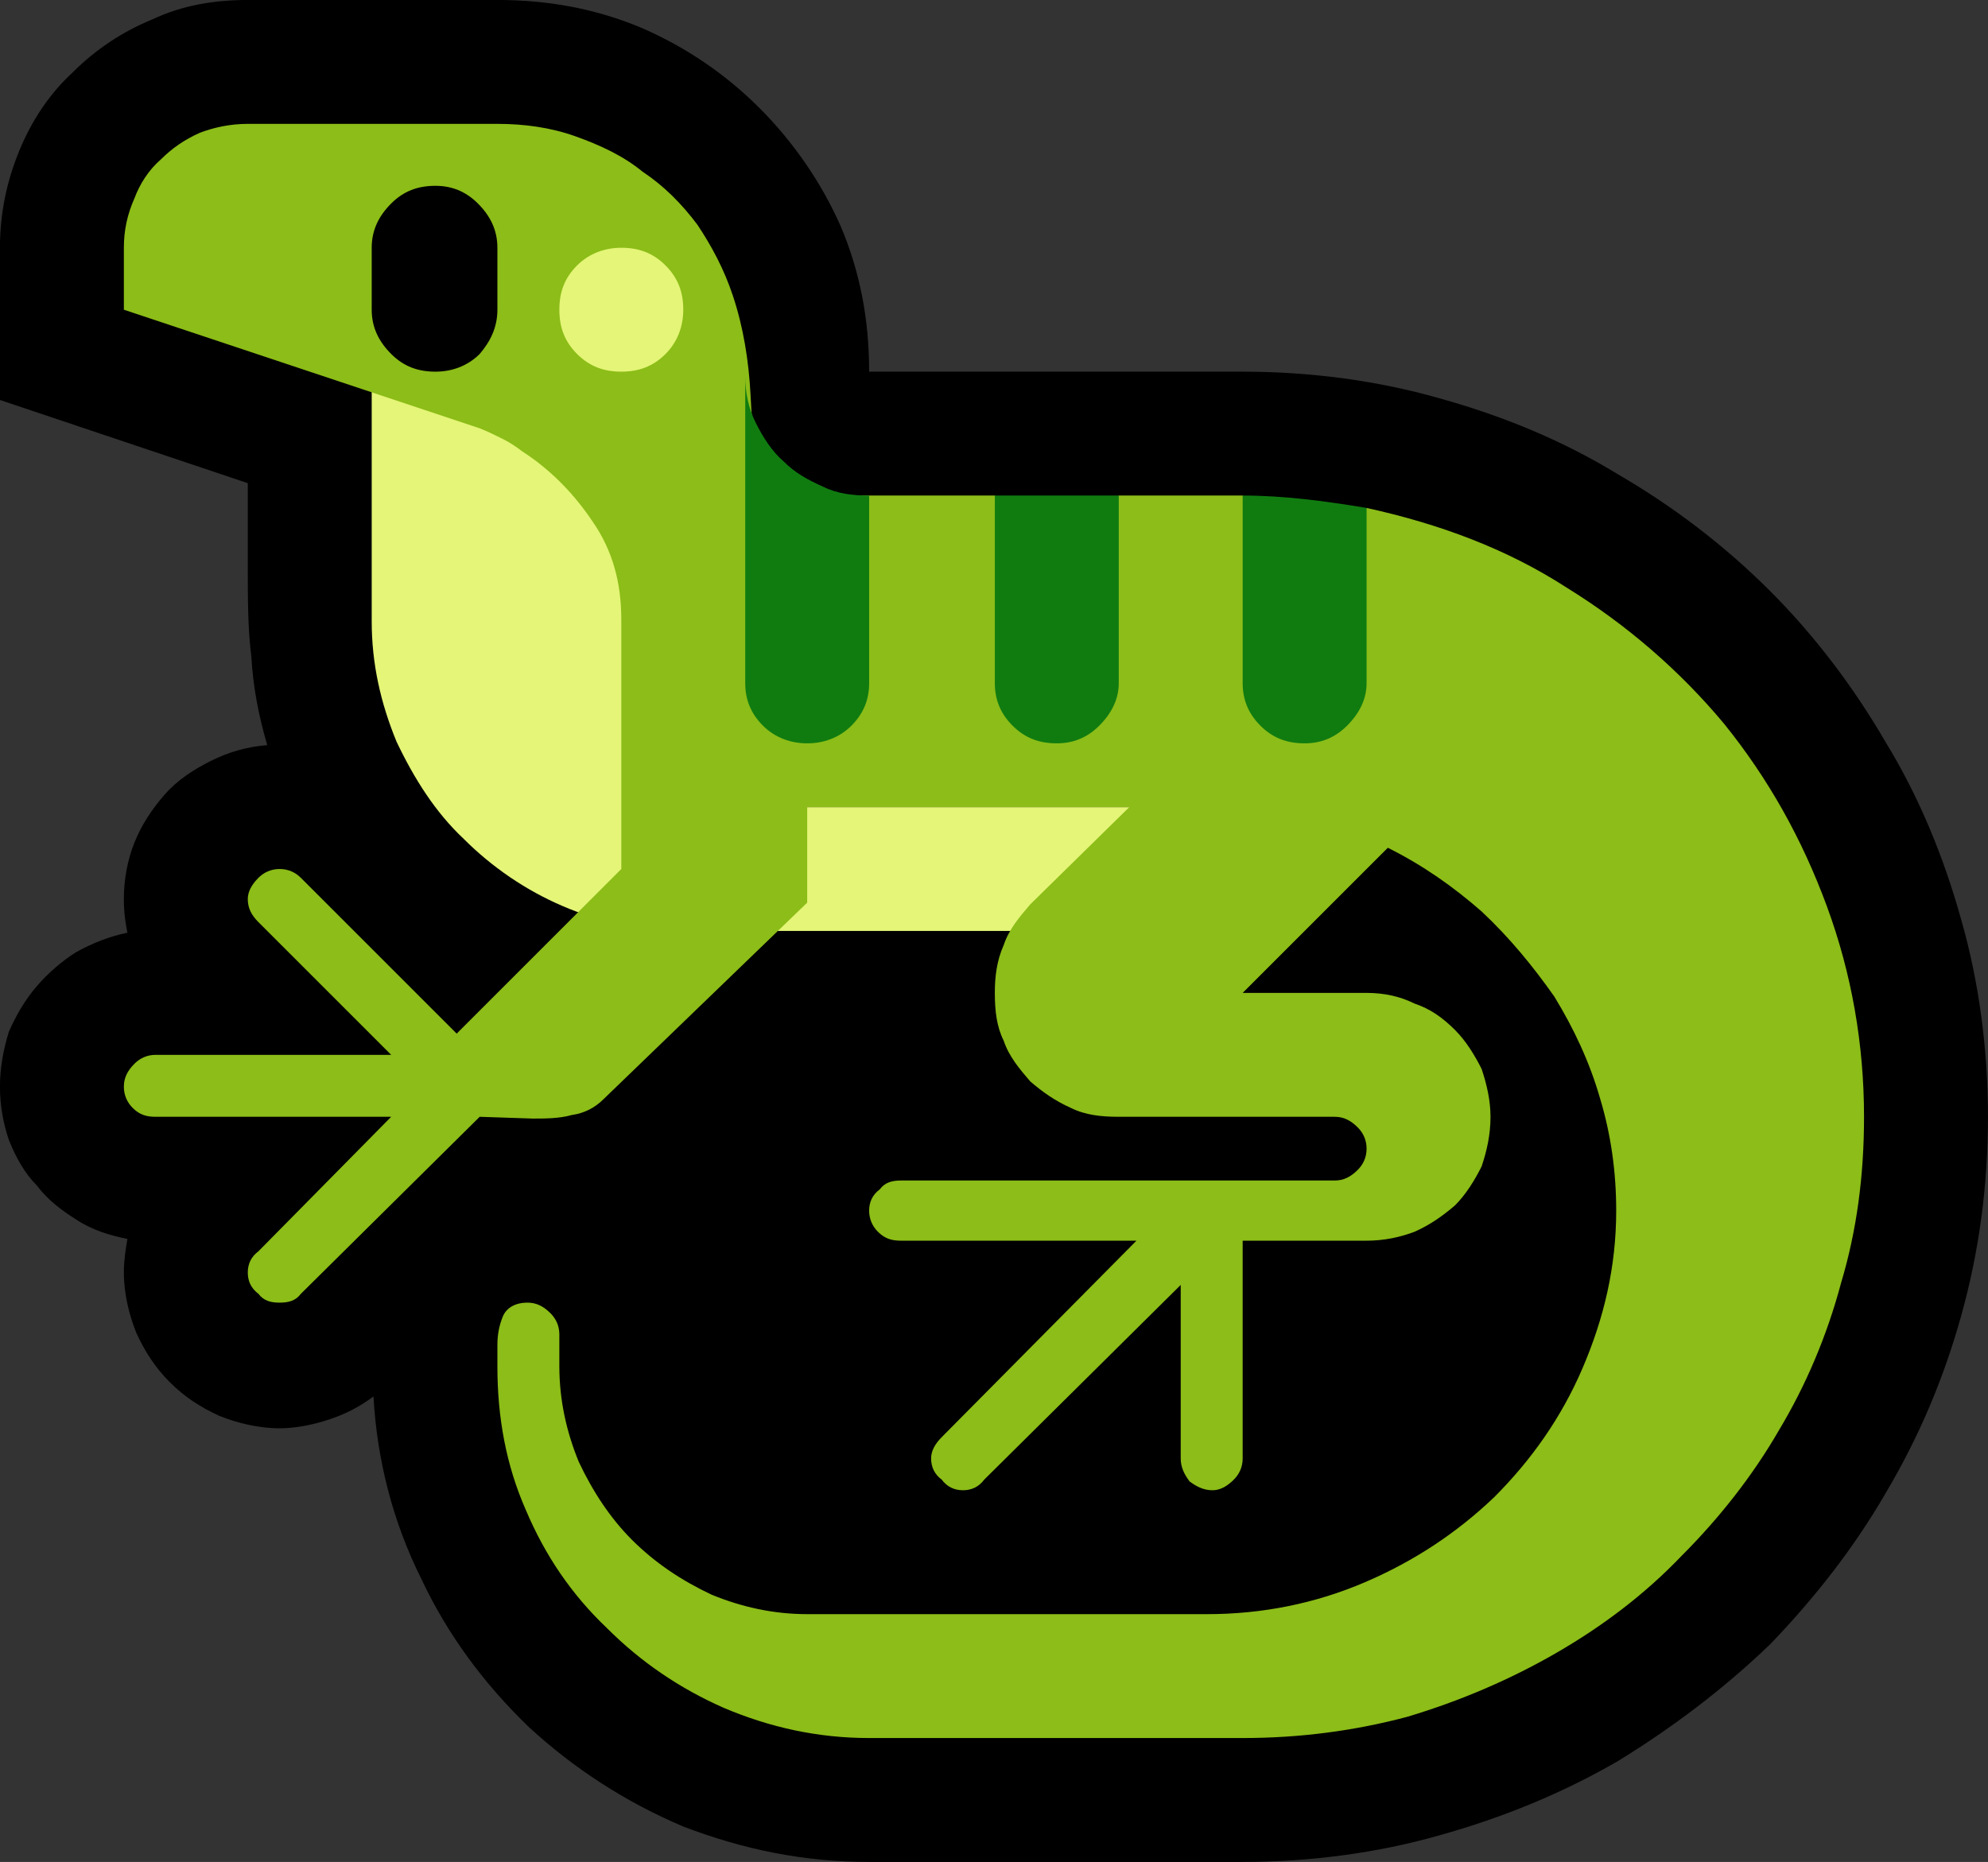 <?xml version="1.0" encoding="UTF-8" standalone="no"?>
<svg
   width="16.845"
   height="15.78"
   viewBox="0 0 16.845 15.78"
   version="1.1"
   xml:space="preserve"
   style="clip-rule:evenodd;fill-rule:evenodd;stroke-linejoin:round;stroke-miterlimit:2"
   id="svg20568"
   sodipodi:docname="emojis.svg"
   xmlns:inkscape="http://www.inkscape.org/namespaces/inkscape"
   xmlns:sodipodi="http://sodipodi.sourceforge.net/DTD/sodipodi-0.dtd"
   xmlns="http://www.w3.org/2000/svg"
   xmlns:svg="http://www.w3.org/2000/svg"><rect x="0" y="0" width="16.845" height="15.78" fill="#333333" stroke="none"/><defs
     id="defs20572" /><sodipodi:namedview
     id="namedview20570"
     pagecolor="#505050"
     bordercolor="#eeeeee"
     borderopacity="1"
     inkscape:pageshadow="0"
     inkscape:pageopacity="0"
     inkscape:pagecheckerboard="0" /><g
     transform="matrix(0.24,0,0,0.24,-128.468,-405.302)"
     id="g20566"><g
       transform="matrix(62.5,0,0,62.5,527.469,1743.57)"
       id="g8336"><path
         d="M 0.616,0.175 C 0.579,0.175 0.545,0.168 0.511,0.155 0.478,0.141 0.449,0.122 0.424,0.099 0.399,0.075 0.378,0.047 0.363,0.015 0.347,-0.017 0.338,-0.052 0.336,-0.088 0.328,-0.082 0.32,-0.078 0.311,-0.075 0.302,-0.072 0.292,-0.07 0.283,-0.07 0.271,-0.07 0.259,-0.073 0.249,-0.077 0.238,-0.082 0.229,-0.088 0.221,-0.096 0.213,-0.104 0.207,-0.113 0.202,-0.124 0.198,-0.134 0.195,-0.146 0.195,-0.158 0.195,-0.165 0.196,-0.171 0.197,-0.177 0.187,-0.179 0.177,-0.182 0.168,-0.188 0.16,-0.193 0.152,-0.199 0.146,-0.207 0.139,-0.214 0.134,-0.223 0.13,-0.233 0.127,-0.242 0.125,-0.252 0.125,-0.263 0.125,-0.274 0.127,-0.284 0.13,-0.294 0.134,-0.303 0.139,-0.312 0.146,-0.32 0.152,-0.327 0.16,-0.334 0.168,-0.339 0.177,-0.344 0.187,-0.348 0.197,-0.35 0.196,-0.355 0.195,-0.361 0.195,-0.369 c 0,-0.011 0.002,-0.022 0.006,-0.032 0.004,-0.01 0.01,-0.019 0.017,-0.027 0.007,-0.008 0.016,-0.014 0.026,-0.019 0.01,-0.005 0.02,-0.008 0.032,-0.009 C 0.271,-0.473 0.268,-0.489 0.267,-0.506 0.265,-0.522 0.265,-0.539 0.265,-0.556 v -0.048 l -0.14,-0.047 v -0.086 c 0,-0.02 0.004,-0.038 0.011,-0.055 0.007,-0.017 0.017,-0.032 0.03,-0.044 0.013,-0.013 0.028,-0.023 0.045,-0.03 0.017,-0.008 0.035,-0.011 0.054,-0.011 h 0.141 c 0.029,0 0.056,0.005 0.082,0.016 0.025,0.011 0.047,0.026 0.066,0.045 0.019,0.019 0.035,0.042 0.046,0.067 0.011,0.026 0.016,0.053 0.016,0.082 h 0.211 c 0.038,0 0.076,0.005 0.111,0.015 0.036,0.01 0.07,0.024 0.101,0.043 0.031,0.018 0.06,0.04 0.086,0.066 0.025,0.025 0.047,0.054 0.065,0.085 0.019,0.031 0.033,0.065 0.043,0.101 0.01,0.035 0.015,0.073 0.015,0.111 0,0.039 -0.005,0.076 -0.015,0.112 C 1.223,-0.098 1.209,-0.065 1.19,-0.033 1.172,-0.002 1.15,0.026 1.125,0.052 1.099,0.077 1.07,0.099 1.039,0.118 1.008,0.136 0.974,0.15 0.938,0.16 0.903,0.17 0.865,0.175 0.827,0.175 Z"
         style="fill-rule:nonzero"
         id="path8326" /><path
         d="M 0.335,-0.526 V -0.737 C 0.355,-0.739 0.374,-0.741 0.393,-0.742 0.411,-0.744 0.431,-0.745 0.45,-0.745 H 0.5 l 0.011,0.008 c 0.001,0 0.001,0.002 0.002,0.004 l 0.005,0.016 c 0,0.049 -0.001,0.099 -0.003,0.148 -0.001,0.049 -0.002,0.098 -0.004,0.148 h 0.281 v 0.07 H 0.511 C 0.487,-0.351 0.464,-0.356 0.443,-0.365 0.422,-0.374 0.403,-0.387 0.387,-0.403 0.371,-0.418 0.359,-0.437 0.349,-0.458 0.34,-0.48 0.335,-0.502 0.335,-0.526 Z"
         style="fill:#e4f577;fill-rule:nonzero"
         id="path8328" /><path
         d="m 0.827,-0.597 c 0.006,0.005 0.013,0.009 0.019,0.014 0.006,0.005 0.012,0.011 0.017,0.017 0.006,-0.003 0.012,-0.007 0.018,-0.011 0.005,-0.004 0.011,-0.008 0.016,-0.013 0.041,0.009 0.079,0.023 0.113,0.045 0.034,0.021 0.064,0.047 0.089,0.077 0.025,0.031 0.044,0.065 0.058,0.103 0.014,0.038 0.021,0.078 0.021,0.119 0,0.033 -0.004,0.064 -0.013,0.094 -0.008,0.03 -0.02,0.058 -0.035,0.083 C 1.115,-0.043 1.096,-0.019 1.075,0.002 1.054,0.024 1.03,0.042 1.004,0.057 0.978,0.072 0.95,0.084 0.92,0.093 0.89,0.101 0.859,0.105 0.827,0.105 H 0.616 C 0.587,0.105 0.56,0.099 0.534,0.088 0.509,0.077 0.487,0.062 0.468,0.043 0.448,0.024 0.433,0.002 0.422,-0.024 0.411,-0.049 0.406,-0.076 0.406,-0.105 v -0.012 c 0,-0.006 10e-4,-0.011 0.003,-0.016 0.002,-0.005 0.007,-0.008 0.014,-0.008 0.005,0 0.009,0.002 0.013,0.006 0.003,0.003 0.005,0.007 0.005,0.012 v 0.018 c 0,0.019 0.004,0.037 0.011,0.054 0.008,0.017 0.018,0.032 0.03,0.044 0.013,0.013 0.028,0.023 0.045,0.031 0.017,0.007 0.035,0.011 0.054,0.011 h 0.226 c 0.031,0 0.061,-0.006 0.089,-0.018 0.028,-0.012 0.052,-0.028 0.073,-0.048 0.021,-0.021 0.038,-0.045 0.05,-0.073 0.012,-0.028 0.019,-0.057 0.019,-0.089 0,-0.022 -0.003,-0.043 -0.009,-0.063 C 1.023,-0.277 1.014,-0.296 1.003,-0.314 0.991,-0.331 0.978,-0.347 0.962,-0.362 0.946,-0.376 0.929,-0.388 0.909,-0.398 l -0.082,0.082 h 0.07 c 0.01,0 0.019,0.002 0.027,0.006 0.009,0.003 0.016,0.008 0.023,0.015 0.006,0.006 0.011,0.014 0.015,0.022 0.003,0.009 0.005,0.018 0.005,0.027 0,0.01 -0.002,0.019 -0.005,0.028 C 0.958,-0.21 0.953,-0.202 0.947,-0.196 0.94,-0.19 0.933,-0.185 0.924,-0.181 0.916,-0.178 0.907,-0.176 0.897,-0.176 h -0.07 v 0.123 c 0,0.005 -0.002,0.009 -0.005,0.012 C 0.818,-0.037 0.814,-0.035 0.81,-0.035 0.805,-0.035 0.801,-0.037 0.797,-0.04 0.794,-0.044 0.792,-0.048 0.792,-0.053 v -0.098 l -0.111,0.11 c -0.003,0.004 -0.007,0.006 -0.012,0.006 -0.005,0 -0.009,-0.002 -0.012,-0.006 -0.004,-0.003 -0.006,-0.007 -0.006,-0.012 0,-0.004 0.002,-0.008 0.006,-0.012 l 0.11,-0.111 H 0.634 c -0.005,0 -0.009,-0.001 -0.013,-0.005 -0.003,-0.003 -0.005,-0.007 -0.005,-0.012 0,-0.005 0.002,-0.009 0.006,-0.012 0.003,-0.004 0.007,-0.005 0.012,-0.005 h 0.245 c 0.005,0 0.009,-0.002 0.013,-0.006 0.003,-0.003 0.005,-0.007 0.005,-0.012 0,-0.005 -0.002,-0.009 -0.005,-0.012 C 0.888,-0.244 0.884,-0.246 0.879,-0.246 H 0.757 C 0.747,-0.246 0.738,-0.247 0.73,-0.251 0.721,-0.255 0.714,-0.26 0.707,-0.266 0.701,-0.273 0.695,-0.28 0.692,-0.289 0.688,-0.297 0.687,-0.306 0.687,-0.316 c 0,-0.009 10e-4,-0.018 0.005,-0.027 0.003,-0.009 0.009,-0.016 0.015,-0.023 L 0.763,-0.421 H 0.581 v 0.054 l -0.115,0.111 c -0.005,0.005 -0.011,0.008 -0.018,0.009 -0.007,0.002 -0.015,0.002 -0.022,0.002 l -0.03,-0.001 -0.101,0.1 c -0.003,0.004 -0.007,0.005 -0.012,0.005 -0.005,0 -0.009,-0.001 -0.012,-0.005 -0.004,-0.003 -0.006,-0.007 -0.006,-0.012 0,-0.005 0.002,-0.009 0.006,-0.012 L 0.346,-0.246 H 0.213 C 0.208,-0.246 0.204,-0.247 0.2,-0.251 0.197,-0.254 0.195,-0.258 0.195,-0.263 c 0,-0.005 0.002,-0.009 0.006,-0.013 0.003,-0.003 0.007,-0.005 0.012,-0.005 H 0.346 L 0.271,-0.356 C 0.267,-0.36 0.265,-0.364 0.265,-0.369 c 0,-0.004 0.002,-0.008 0.006,-0.012 0.003,-0.003 0.007,-0.005 0.012,-0.005 0.005,0 0.009,0.002 0.012,0.005 l 0.088,0.088 0.093,-0.093 V -0.527 C 0.476,-0.548 0.471,-0.566 0.46,-0.582 0.45,-0.597 0.437,-0.611 0.42,-0.622 0.416,-0.625 0.413,-0.627 0.409,-0.629 0.405,-0.631 0.401,-0.633 0.396,-0.635 L 0.195,-0.702 v -0.035 c 0,-0.01 0.002,-0.019 0.006,-0.028 0.003,-0.008 0.008,-0.016 0.015,-0.022 0.006,-0.006 0.013,-0.011 0.022,-0.015 0.008,-0.003 0.017,-0.005 0.027,-0.005 h 0.141 c 0.015,0 0.03,0.002 0.044,0.007 0.014,0.005 0.027,0.011 0.038,0.02 0.012,0.008 0.022,0.018 0.031,0.03 0.008,0.012 0.015,0.025 0.02,0.04 0.006,0.018 0.009,0.037 0.01,0.056 0.001,0.02 0.003,0.039 0.004,0.057 h 0.134 l 0.038,0.03 0.032,-0.03 z m -0.351,-0.07 c 0.01,0 0.018,-0.003 0.025,-0.01 0.007,-0.007 0.01,-0.016 0.01,-0.025 0,-0.01 -0.003,-0.018 -0.01,-0.025 -0.007,-0.007 -0.015,-0.01 -0.025,-0.01 -0.009,0 -0.018,0.003 -0.025,0.01 -0.007,0.007 -0.01,0.015 -0.01,0.025 0,0.01 0.003,0.018 0.01,0.025 0.007,0.007 0.015,0.01 0.025,0.01 z"
         style="fill:#8cbd18;fill-rule:nonzero"
         id="path8330" /><path
         d="m 0.371,-0.772 c 0.009,0 0.017,0.003 0.024,0.01 0.007,0.007 0.011,0.015 0.011,0.025 v 0.035 c 0,0.01 -0.004,0.018 -0.01,0.025 -0.007,0.007 -0.016,0.01 -0.025,0.01 -0.01,0 -0.018,-0.003 -0.025,-0.01 C 0.339,-0.684 0.335,-0.692 0.335,-0.702 v -0.035 c 0,-0.01 0.004,-0.018 0.011,-0.025 0.007,-0.007 0.015,-0.01 0.025,-0.01 z"
         style="fill-rule:nonzero"
         id="path8332" /><path
         d="m 0.616,-0.597 v 0.106 c 0,0.009 -0.003,0.017 -0.01,0.024 -0.007,0.007 -0.016,0.01 -0.025,0.01 -0.009,0 -0.018,-0.003 -0.025,-0.01 -0.007,-0.007 -0.01,-0.015 -0.01,-0.024 v -0.173 c 0,0.009 0.002,0.018 0.006,0.026 0.004,0.008 0.009,0.016 0.016,0.022 0.006,0.006 0.013,0.01 0.022,0.014 0.008,0.004 0.017,0.005 0.026,0.005 z m 0.071,0.106 v -0.106 h 0.07 v 0.106 c 0,0.009 -0.004,0.017 -0.011,0.024 -0.007,0.007 -0.015,0.01 -0.024,0.01 -0.01,0 -0.018,-0.003 -0.025,-0.01 -0.007,-0.007 -0.01,-0.015 -0.01,-0.024 z m 0.14,-0.106 c 0.023,0 0.046,0.003 0.07,0.007 v 0.099 c 0,0.009 -0.004,0.017 -0.011,0.024 -0.007,0.007 -0.015,0.01 -0.024,0.01 -0.01,0 -0.018,-0.003 -0.025,-0.01 -0.007,-0.007 -0.01,-0.015 -0.01,-0.024 z"
         style="fill:#107c10;fill-rule:nonzero"
         id="path8334" /></g></g></svg>
